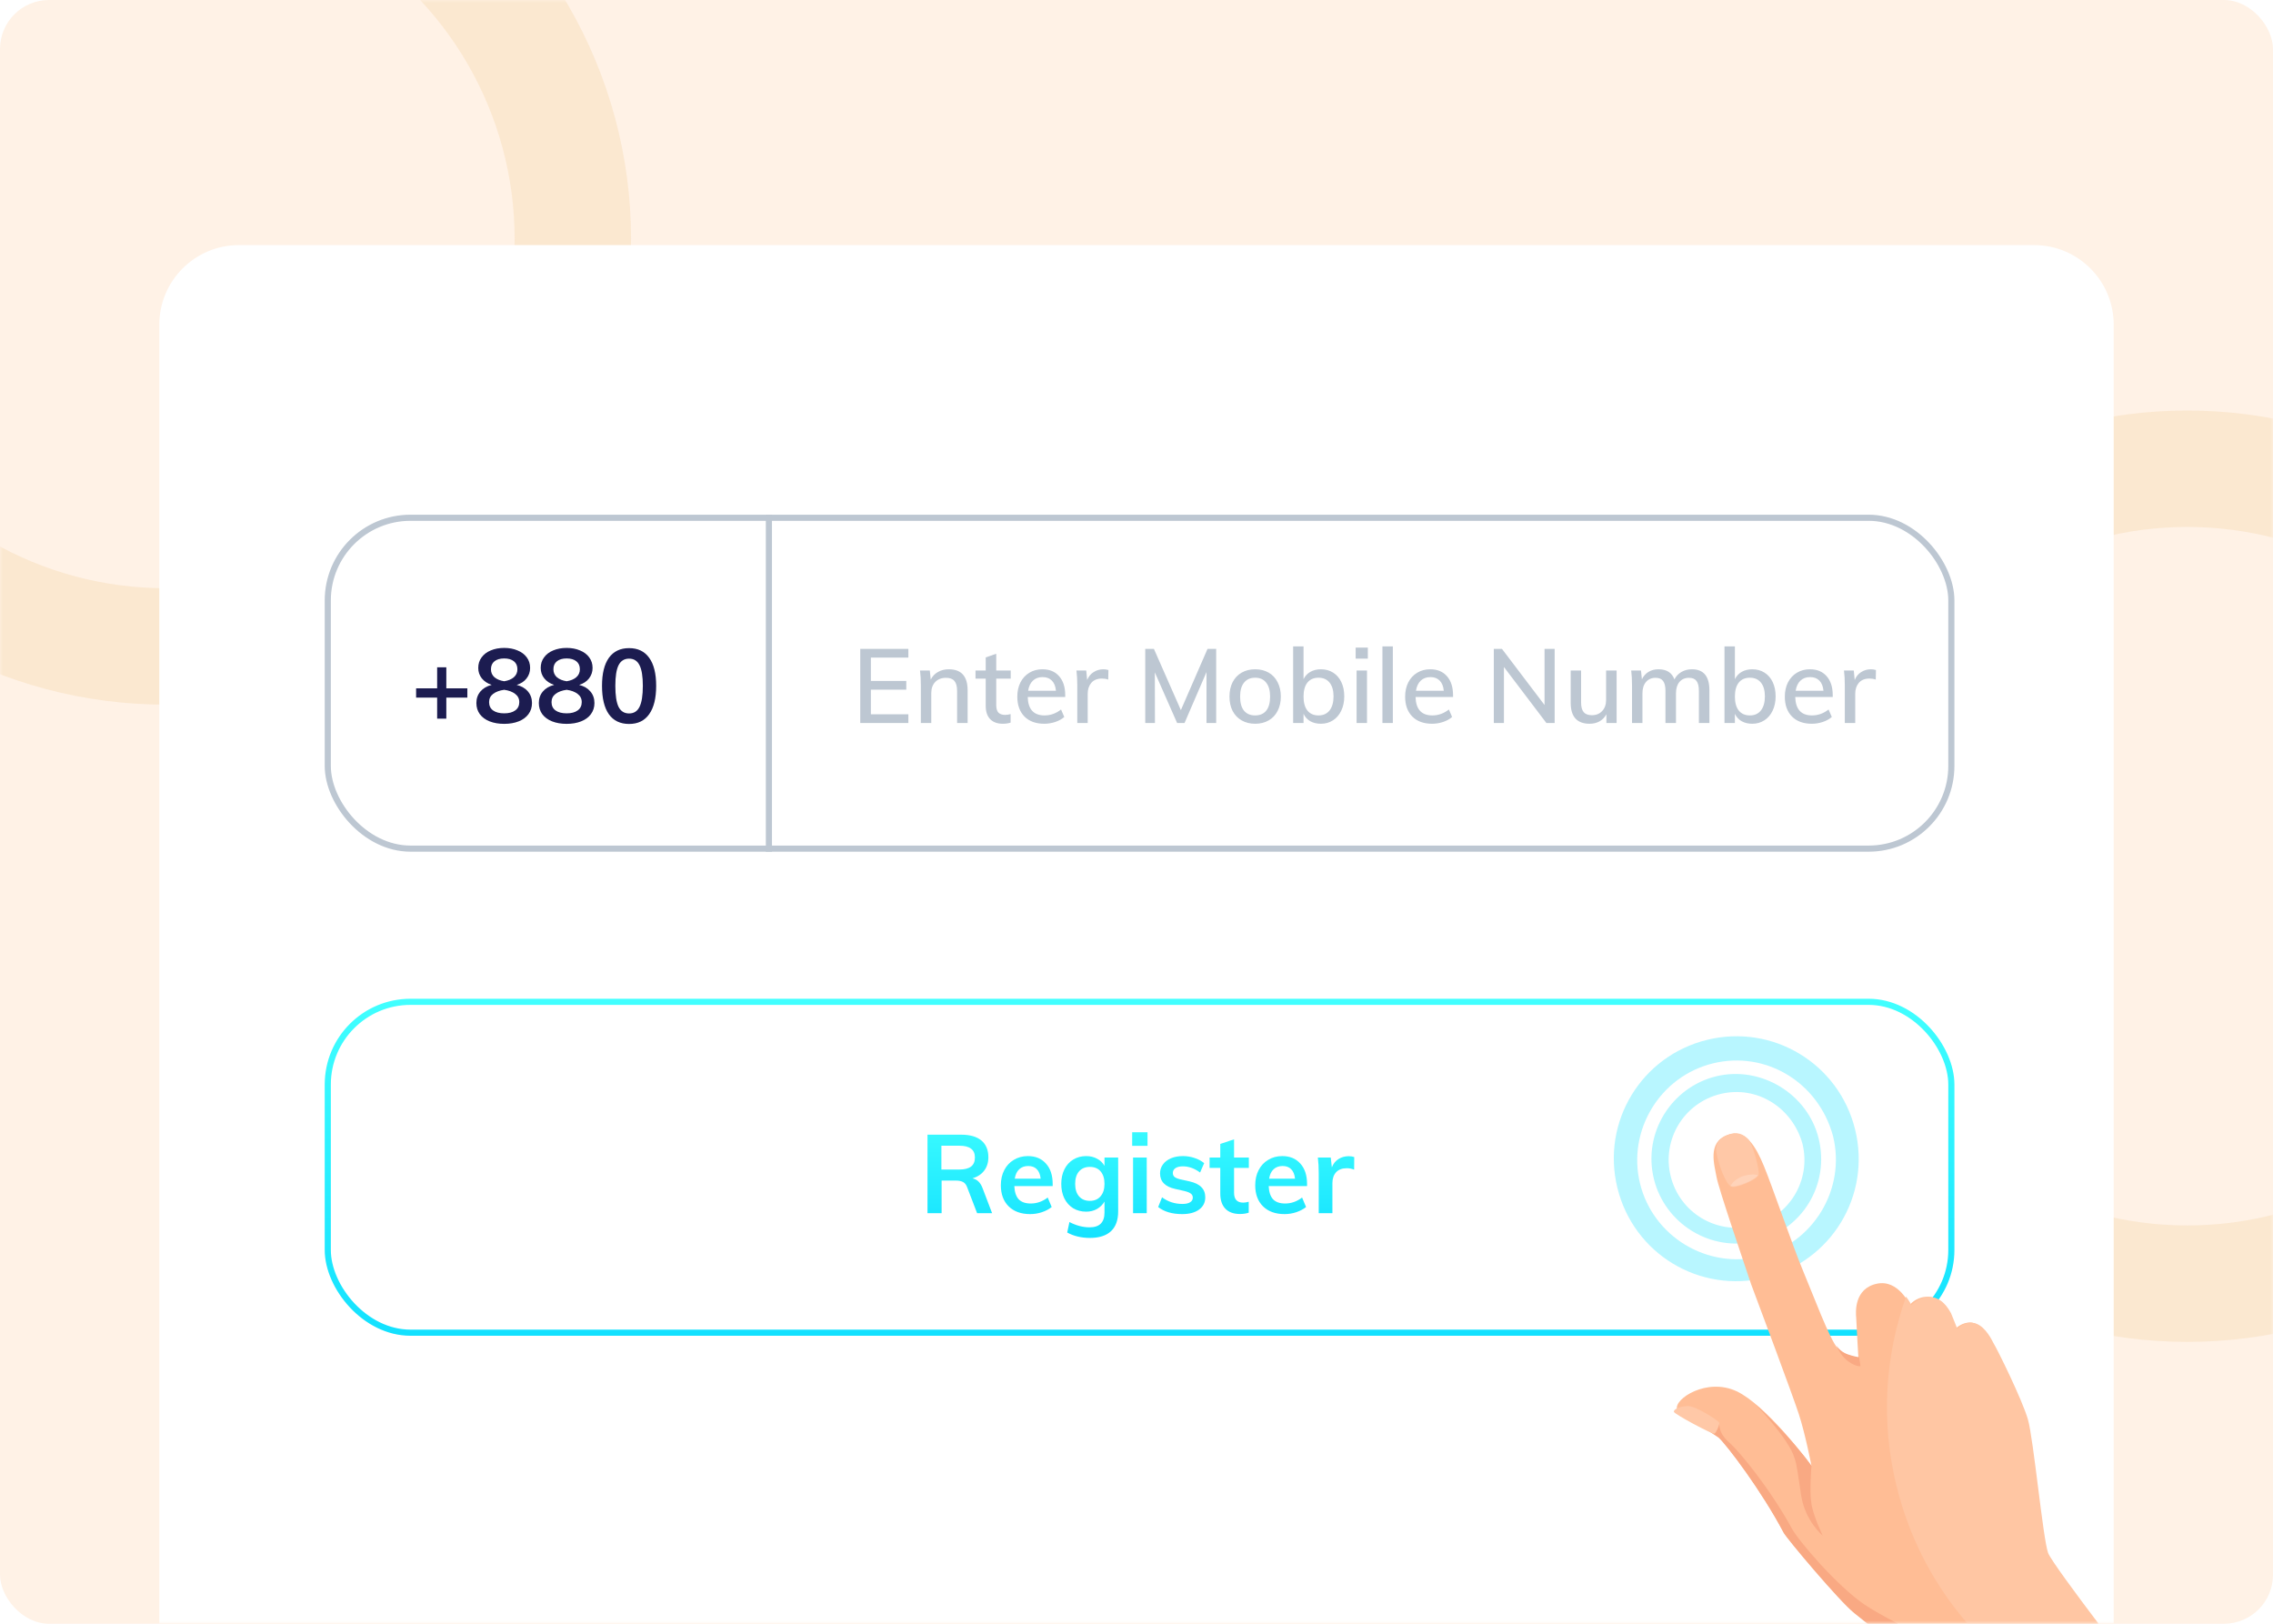 <svg width="371" height="265" viewBox="0 0 371 265" fill="none" xmlns="http://www.w3.org/2000/svg">
<rect width="371" height="265" rx="8" fill="#FFF2E6"/>
<mask id="mask0" mask-type="alpha" maskUnits="userSpaceOnUse" x="0" y="0" width="371" height="265">
<rect width="371" height="265" fill="#FFF2E6"/>
</mask>
<g mask="url(#mask0)">
<circle opacity="0.5" cx="27" cy="39" r="66.5" stroke="#F8DEBA" stroke-width="19"/>
<circle opacity="0.5" cx="357" cy="143" r="66.5" stroke="#F8DEBA" stroke-width="19"/>
<g filter="url(#filter0_d)">
<path d="M26 53C26 45.82 31.82 40 39 40H332C339.18 40 345 45.82 345 53V265H26V53Z" fill="white"/>
</g>
<rect x="53.5" y="84.5" width="265" height="54" rx="13.5" fill="white"/>
<path d="M76.282 113.852H72.848V117.286H71.352V113.852H67.918V112.339H71.352V108.905H72.848V112.339H76.282V113.852ZM84.333 111.778C85.115 111.971 85.727 112.328 86.169 112.849C86.611 113.37 86.832 113.999 86.832 114.736C86.832 115.427 86.64 116.034 86.254 116.555C85.88 117.065 85.348 117.456 84.656 117.728C83.976 118 83.189 118.136 82.293 118.136C81.398 118.136 80.605 118 79.913 117.728C79.233 117.456 78.701 117.065 78.315 116.555C77.941 116.034 77.754 115.427 77.754 114.736C77.754 113.999 77.975 113.37 78.417 112.849C78.859 112.328 79.471 111.971 80.253 111.778C79.573 111.551 79.035 111.194 78.638 110.707C78.253 110.22 78.06 109.653 78.06 109.007C78.06 108.35 78.242 107.777 78.604 107.29C78.967 106.791 79.466 106.412 80.1 106.151C80.746 105.879 81.477 105.743 82.293 105.743C83.109 105.743 83.835 105.879 84.469 106.151C85.115 106.412 85.62 106.791 85.982 107.29C86.345 107.777 86.526 108.35 86.526 109.007C86.526 109.664 86.328 110.242 85.931 110.741C85.546 111.228 85.013 111.574 84.333 111.778ZM82.293 107.46C81.625 107.46 81.098 107.613 80.712 107.919C80.327 108.225 80.134 108.661 80.134 109.228C80.134 109.761 80.327 110.197 80.712 110.537C81.109 110.866 81.636 111.081 82.293 111.183C82.951 111.081 83.472 110.866 83.857 110.537C84.254 110.197 84.452 109.761 84.452 109.228C84.452 108.661 84.26 108.225 83.874 107.919C83.489 107.613 82.962 107.46 82.293 107.46ZM82.293 116.419C83.064 116.419 83.665 116.26 84.095 115.943C84.537 115.626 84.758 115.172 84.758 114.583C84.758 114.028 84.532 113.58 84.078 113.24C83.636 112.9 83.041 112.679 82.293 112.577C81.545 112.679 80.945 112.9 80.491 113.24C80.049 113.58 79.828 114.028 79.828 114.583C79.828 115.172 80.044 115.626 80.474 115.943C80.916 116.26 81.523 116.419 82.293 116.419ZM94.527 111.778C95.309 111.971 95.921 112.328 96.363 112.849C96.805 113.37 97.026 113.999 97.026 114.736C97.026 115.427 96.833 116.034 96.448 116.555C96.074 117.065 95.541 117.456 94.85 117.728C94.17 118 93.382 118.136 92.487 118.136C91.591 118.136 90.798 118 90.107 117.728C89.427 117.456 88.894 117.065 88.509 116.555C88.135 116.034 87.948 115.427 87.948 114.736C87.948 113.999 88.169 113.37 88.611 112.849C89.053 112.328 89.665 111.971 90.447 111.778C89.767 111.551 89.228 111.194 88.832 110.707C88.446 110.22 88.254 109.653 88.254 109.007C88.254 108.35 88.435 107.777 88.798 107.29C89.16 106.791 89.659 106.412 90.294 106.151C90.94 105.879 91.671 105.743 92.487 105.743C93.303 105.743 94.028 105.879 94.663 106.151C95.309 106.412 95.813 106.791 96.176 107.29C96.538 107.777 96.72 108.35 96.72 109.007C96.72 109.664 96.521 110.242 96.125 110.741C95.739 111.228 95.207 111.574 94.527 111.778ZM92.487 107.46C91.818 107.46 91.291 107.613 90.906 107.919C90.52 108.225 90.328 108.661 90.328 109.228C90.328 109.761 90.52 110.197 90.906 110.537C91.302 110.866 91.829 111.081 92.487 111.183C93.144 111.081 93.665 110.866 94.051 110.537C94.447 110.197 94.646 109.761 94.646 109.228C94.646 108.661 94.453 108.225 94.068 107.919C93.682 107.613 93.155 107.46 92.487 107.46ZM92.487 116.419C93.257 116.419 93.858 116.26 94.289 115.943C94.731 115.626 94.952 115.172 94.952 114.583C94.952 114.028 94.725 113.58 94.272 113.24C93.83 112.9 93.235 112.679 92.487 112.577C91.739 112.679 91.138 112.9 90.685 113.24C90.243 113.58 90.022 114.028 90.022 114.583C90.022 115.172 90.237 115.626 90.668 115.943C91.11 116.26 91.716 116.419 92.487 116.419ZM102.68 118.153C101.241 118.153 100.141 117.626 99.382 116.572C98.634 115.507 98.26 113.96 98.26 111.931C98.26 109.936 98.634 108.412 99.382 107.358C100.141 106.304 101.241 105.777 102.68 105.777C104.119 105.777 105.213 106.304 105.961 107.358C106.72 108.401 107.1 109.925 107.1 111.931C107.1 113.948 106.72 115.49 105.961 116.555C105.213 117.62 104.119 118.153 102.68 118.153ZM102.68 116.436C103.462 116.436 104.029 116.079 104.38 115.365C104.743 114.64 104.924 113.495 104.924 111.931C104.924 110.39 104.743 109.268 104.38 108.565C104.029 107.851 103.462 107.494 102.68 107.494C101.898 107.494 101.326 107.851 100.963 108.565C100.612 109.268 100.436 110.39 100.436 111.931C100.436 113.495 100.612 114.64 100.963 115.365C101.326 116.079 101.898 116.436 102.68 116.436Z" fill="#1C1C50"/>
<path d="M140.411 105.896H148.265V107.324H142.145V111.132H147.925V112.56H142.145V116.572H148.265V118H140.411V105.896ZM154.858 109.228C156.909 109.228 157.935 110.373 157.935 112.662V118H156.218V112.764C156.218 112.016 156.071 111.472 155.776 111.132C155.493 110.792 155.034 110.622 154.399 110.622C153.674 110.622 153.09 110.849 152.648 111.302C152.217 111.755 152.002 112.362 152.002 113.121V118H150.302V111.846C150.302 110.951 150.257 110.146 150.166 109.432H151.764L151.917 110.911C152.189 110.367 152.58 109.953 153.09 109.67C153.611 109.375 154.201 109.228 154.858 109.228ZM162.606 110.758V115.059C162.606 115.648 162.731 116.068 162.98 116.317C163.241 116.555 163.598 116.674 164.051 116.674C164.346 116.674 164.646 116.629 164.952 116.538V117.932C164.578 118.057 164.153 118.119 163.677 118.119C162.793 118.119 162.107 117.87 161.62 117.371C161.133 116.872 160.889 116.147 160.889 115.195V110.758H159.223V109.432H160.889V107.29L162.606 106.695V109.432H164.969V110.758H162.606ZM173.865 113.75H167.745C167.802 115.756 168.714 116.759 170.482 116.759C171.468 116.759 172.369 116.436 173.185 115.79L173.712 117.014C173.327 117.354 172.834 117.626 172.233 117.83C171.644 118.023 171.049 118.119 170.448 118.119C169.077 118.119 168 117.728 167.218 116.946C166.436 116.153 166.045 115.07 166.045 113.699C166.045 112.826 166.215 112.05 166.555 111.37C166.906 110.69 167.394 110.163 168.017 109.789C168.64 109.415 169.349 109.228 170.142 109.228C171.298 109.228 172.205 109.602 172.862 110.35C173.531 111.098 173.865 112.135 173.865 113.461V113.75ZM170.176 110.503C169.53 110.503 169.003 110.696 168.595 111.081C168.187 111.466 167.926 112.016 167.813 112.73H172.352C172.284 112.005 172.063 111.455 171.689 111.081C171.315 110.696 170.811 110.503 170.176 110.503ZM180.102 109.228C180.363 109.228 180.635 109.268 180.918 109.347L180.884 110.911C180.578 110.798 180.244 110.741 179.881 110.741C179.099 110.741 178.51 110.979 178.113 111.455C177.728 111.92 177.535 112.509 177.535 113.223V118H175.835V111.846C175.835 110.951 175.79 110.146 175.699 109.432H177.297L177.45 110.979C177.677 110.412 178.028 109.982 178.504 109.687C178.98 109.381 179.513 109.228 180.102 109.228ZM198.506 105.896V118H196.925V109.687L193.338 118H192.131L188.493 109.738L188.51 118H186.929V105.896H188.34L192.743 115.892L197.095 105.896H198.506ZM204.875 118.119C204.036 118.119 203.299 117.938 202.665 117.575C202.03 117.212 201.537 116.697 201.186 116.028C200.846 115.359 200.676 114.577 200.676 113.682C200.676 112.787 200.846 112.005 201.186 111.336C201.537 110.656 202.03 110.135 202.665 109.772C203.299 109.409 204.036 109.228 204.875 109.228C205.702 109.228 206.433 109.409 207.068 109.772C207.702 110.135 208.19 110.656 208.53 111.336C208.881 112.005 209.057 112.787 209.057 113.682C209.057 114.577 208.881 115.359 208.53 116.028C208.19 116.697 207.702 117.212 207.068 117.575C206.433 117.938 205.702 118.119 204.875 118.119ZM204.858 116.759C205.651 116.759 206.257 116.498 206.677 115.977C207.096 115.456 207.306 114.691 207.306 113.682C207.306 112.696 207.09 111.937 206.66 111.404C206.24 110.871 205.645 110.605 204.875 110.605C204.093 110.605 203.486 110.871 203.056 111.404C202.625 111.937 202.41 112.696 202.41 113.682C202.41 114.691 202.619 115.456 203.039 115.977C203.469 116.498 204.076 116.759 204.858 116.759ZM215.603 109.228C216.351 109.228 217.014 109.409 217.592 109.772C218.17 110.135 218.617 110.65 218.935 111.319C219.252 111.988 219.411 112.764 219.411 113.648C219.411 114.532 219.246 115.314 218.918 115.994C218.6 116.663 218.153 117.184 217.575 117.558C216.997 117.932 216.339 118.119 215.603 118.119C214.945 118.119 214.367 117.983 213.869 117.711C213.381 117.428 213.013 117.025 212.764 116.504V118H211.064V105.488H212.764V110.843C213.013 110.333 213.381 109.936 213.869 109.653C214.367 109.37 214.945 109.228 215.603 109.228ZM215.212 116.759C215.982 116.759 216.583 116.487 217.014 115.943C217.444 115.388 217.66 114.623 217.66 113.648C217.66 112.685 217.444 111.937 217.014 111.404C216.583 110.871 215.982 110.605 215.212 110.605C214.43 110.605 213.823 110.871 213.393 111.404C212.973 111.937 212.764 112.696 212.764 113.682C212.764 114.668 212.973 115.427 213.393 115.96C213.823 116.493 214.43 116.759 215.212 116.759ZM221.423 109.432H223.123V118H221.423V109.432ZM223.259 105.692V107.494H221.27V105.692H223.259ZM225.64 105.488H227.34V118H225.64V105.488ZM237.167 113.75H231.047C231.103 115.756 232.016 116.759 233.784 116.759C234.77 116.759 235.671 116.436 236.487 115.79L237.014 117.014C236.628 117.354 236.135 117.626 235.535 117.83C234.945 118.023 234.35 118.119 233.75 118.119C232.378 118.119 231.302 117.728 230.52 116.946C229.738 116.153 229.347 115.07 229.347 113.699C229.347 112.826 229.517 112.05 229.857 111.37C230.208 110.69 230.695 110.163 231.319 109.789C231.942 109.415 232.65 109.228 233.444 109.228C234.6 109.228 235.506 109.602 236.164 110.35C236.832 111.098 237.167 112.135 237.167 113.461V113.75ZM233.478 110.503C232.832 110.503 232.305 110.696 231.897 111.081C231.489 111.466 231.228 112.016 231.115 112.73H235.654C235.586 112.005 235.365 111.455 234.991 111.081C234.617 110.696 234.112 110.503 233.478 110.503ZM253.75 105.896V118H252.407L245.471 108.854V118H243.822V105.896H245.148L252.101 115.059V105.896H253.75ZM263.865 109.432V118H262.199V116.572C261.927 117.071 261.553 117.456 261.077 117.728C260.601 117.989 260.063 118.119 259.462 118.119C257.399 118.119 256.368 116.974 256.368 114.685V109.432H258.068V114.668C258.068 115.371 258.21 115.892 258.493 116.232C258.788 116.561 259.23 116.725 259.819 116.725C260.522 116.725 261.083 116.498 261.502 116.045C261.933 115.592 262.148 114.991 262.148 114.243V109.432H263.865ZM276.155 109.228C278.059 109.228 279.011 110.373 279.011 112.662V118H277.294V112.747C277.294 112.01 277.164 111.472 276.903 111.132C276.654 110.792 276.246 110.622 275.679 110.622C275.022 110.622 274.5 110.849 274.115 111.302C273.741 111.755 273.554 112.373 273.554 113.155V118H271.837V112.747C271.837 112.01 271.707 111.472 271.446 111.132C271.197 110.792 270.789 110.622 270.222 110.622C269.565 110.622 269.043 110.849 268.658 111.302C268.273 111.755 268.08 112.373 268.08 113.155V118H266.38V111.846C266.38 110.951 266.335 110.146 266.244 109.432H267.842L267.995 110.86C268.244 110.339 268.601 109.936 269.066 109.653C269.531 109.37 270.075 109.228 270.698 109.228C272.024 109.228 272.891 109.778 273.299 110.877C273.56 110.367 273.939 109.965 274.438 109.67C274.948 109.375 275.52 109.228 276.155 109.228ZM286.01 109.228C286.758 109.228 287.421 109.409 287.999 109.772C288.577 110.135 289.025 110.65 289.342 111.319C289.659 111.988 289.818 112.764 289.818 113.648C289.818 114.532 289.654 115.314 289.325 115.994C289.008 116.663 288.56 117.184 287.982 117.558C287.404 117.932 286.747 118.119 286.01 118.119C285.353 118.119 284.775 117.983 284.276 117.711C283.789 117.428 283.42 117.025 283.171 116.504V118H281.471V105.488H283.171V110.843C283.42 110.333 283.789 109.936 284.276 109.653C284.775 109.37 285.353 109.228 286.01 109.228ZM285.619 116.759C286.39 116.759 286.99 116.487 287.421 115.943C287.852 115.388 288.067 114.623 288.067 113.648C288.067 112.685 287.852 111.937 287.421 111.404C286.99 110.871 286.39 110.605 285.619 110.605C284.837 110.605 284.231 110.871 283.8 111.404C283.381 111.937 283.171 112.696 283.171 113.682C283.171 114.668 283.381 115.427 283.8 115.96C284.231 116.493 284.837 116.759 285.619 116.759ZM299.14 113.75H293.02C293.077 115.756 293.989 116.759 295.757 116.759C296.743 116.759 297.644 116.436 298.46 115.79L298.987 117.014C298.602 117.354 298.109 117.626 297.508 117.83C296.919 118.023 296.324 118.119 295.723 118.119C294.352 118.119 293.275 117.728 292.493 116.946C291.711 116.153 291.32 115.07 291.32 113.699C291.32 112.826 291.49 112.05 291.83 111.37C292.182 110.69 292.669 110.163 293.292 109.789C293.916 109.415 294.624 109.228 295.417 109.228C296.573 109.228 297.48 109.602 298.137 110.35C298.806 111.098 299.14 112.135 299.14 113.461V113.75ZM295.451 110.503C294.805 110.503 294.278 110.696 293.87 111.081C293.462 111.466 293.202 112.016 293.088 112.73H297.627C297.559 112.005 297.338 111.455 296.964 111.081C296.59 110.696 296.086 110.503 295.451 110.503ZM305.378 109.228C305.638 109.228 305.91 109.268 306.194 109.347L306.16 110.911C305.854 110.798 305.519 110.741 305.157 110.741C304.375 110.741 303.785 110.979 303.389 111.455C303.003 111.92 302.811 112.509 302.811 113.223V118H301.111V111.846C301.111 110.951 301.065 110.146 300.975 109.432H302.573L302.726 110.979C302.952 110.412 303.304 109.982 303.78 109.687C304.256 109.381 304.788 109.228 305.378 109.228Z" fill="#BDC7D2"/>
<line x1="125.5" y1="84" x2="125.5" y2="139" stroke="#BDC7D2"/>
<rect x="53.5" y="84.5" width="265" height="54" rx="13.5" stroke="#BDC7D2"/>
<rect x="53.5" y="163.5" width="265" height="54" rx="13.5" fill="white"/>
<path d="M161.934 198H159.486L157.848 193.734C157.704 193.338 157.482 193.062 157.182 192.906C156.882 192.75 156.492 192.672 156.012 192.672H153.69V198H151.386V185.184H156.876C158.328 185.184 159.432 185.502 160.188 186.138C160.944 186.774 161.322 187.686 161.322 188.874C161.322 189.726 161.094 190.452 160.638 191.052C160.194 191.64 159.558 192.06 158.73 192.312C159.486 192.468 160.032 192.996 160.368 193.896L161.934 198ZM156.552 190.872C157.428 190.872 158.076 190.71 158.496 190.386C158.916 190.062 159.126 189.57 159.126 188.91C159.126 188.262 158.916 187.782 158.496 187.47C158.088 187.146 157.44 186.984 156.552 186.984H153.654V190.872H156.552ZM171.819 193.572H165.555C165.603 194.544 165.843 195.264 166.275 195.732C166.719 196.188 167.373 196.416 168.237 196.416C169.233 196.416 170.157 196.092 171.009 195.444L171.657 196.992C171.225 197.34 170.691 197.622 170.055 197.838C169.431 198.042 168.795 198.144 168.147 198.144C166.659 198.144 165.489 197.724 164.637 196.884C163.785 196.044 163.359 194.892 163.359 193.428C163.359 192.504 163.545 191.682 163.917 190.962C164.289 190.242 164.811 189.684 165.483 189.288C166.155 188.88 166.917 188.676 167.769 188.676C169.017 188.676 170.001 189.084 170.721 189.9C171.453 190.704 171.819 191.814 171.819 193.23V193.572ZM167.823 190.296C167.223 190.296 166.731 190.476 166.347 190.836C165.975 191.184 165.735 191.694 165.627 192.366H169.857C169.785 191.682 169.575 191.166 169.227 190.818C168.891 190.47 168.423 190.296 167.823 190.296ZM182.508 188.91V197.712C182.508 199.128 182.118 200.202 181.338 200.934C180.558 201.666 179.412 202.032 177.9 202.032C176.496 202.032 175.26 201.738 174.192 201.15L174.552 199.44C175.656 200.016 176.754 200.304 177.846 200.304C179.466 200.304 180.276 199.5 180.276 197.892V196.092C180 196.584 179.598 196.986 179.07 197.298C178.542 197.598 177.948 197.748 177.288 197.748C176.496 197.748 175.788 197.562 175.164 197.19C174.552 196.806 174.072 196.272 173.724 195.588C173.388 194.892 173.22 194.1 173.22 193.212C173.22 192.324 173.388 191.538 173.724 190.854C174.072 190.158 174.552 189.624 175.164 189.252C175.788 188.868 176.496 188.676 177.288 188.676C177.96 188.676 178.554 188.82 179.07 189.108C179.598 189.384 180 189.774 180.276 190.278V188.91H182.508ZM177.882 195.984C178.626 195.984 179.208 195.738 179.628 195.246C180.06 194.754 180.276 194.076 180.276 193.212C180.276 192.348 180.066 191.67 179.646 191.178C179.226 190.686 178.638 190.44 177.882 190.44C177.138 190.44 176.55 190.686 176.118 191.178C175.698 191.67 175.488 192.348 175.488 193.212C175.488 194.076 175.698 194.754 176.118 195.246C176.55 195.738 177.138 195.984 177.882 195.984ZM184.939 188.91H187.171V198H184.939V188.91ZM187.297 184.788V187.002H184.795V184.788H187.297ZM192.962 198.144C191.318 198.144 190.01 197.76 189.038 196.992L189.668 195.408C190.64 196.128 191.75 196.488 192.998 196.488C193.538 196.488 193.952 196.398 194.24 196.218C194.54 196.038 194.69 195.786 194.69 195.462C194.69 195.186 194.588 194.97 194.384 194.814C194.18 194.646 193.832 194.502 193.34 194.382L191.828 194.04C190.172 193.68 189.344 192.834 189.344 191.502C189.344 190.95 189.5 190.464 189.812 190.044C190.124 189.612 190.562 189.276 191.126 189.036C191.69 188.796 192.344 188.676 193.088 188.676C193.736 188.676 194.36 188.778 194.96 188.982C195.56 189.174 196.088 189.456 196.544 189.828L195.878 191.358C194.966 190.686 194.03 190.35 193.07 190.35C192.554 190.35 192.152 190.446 191.864 190.638C191.576 190.83 191.432 191.094 191.432 191.43C191.432 191.694 191.516 191.904 191.684 192.06C191.864 192.216 192.164 192.348 192.584 192.456L194.132 192.798C195.032 193.002 195.686 193.32 196.094 193.752C196.514 194.172 196.724 194.724 196.724 195.408C196.724 196.248 196.388 196.914 195.716 197.406C195.044 197.898 194.126 198.144 192.962 198.144ZM201.424 190.602V194.67C201.424 195.738 201.922 196.272 202.918 196.272C203.194 196.272 203.494 196.224 203.818 196.128V197.91C203.422 198.054 202.942 198.126 202.378 198.126C201.346 198.126 200.554 197.838 200.002 197.262C199.45 196.686 199.174 195.858 199.174 194.778V190.602H197.428V188.91H199.174V186.696L201.424 185.94V188.91H203.836V190.602H201.424ZM213.338 193.572H207.074C207.122 194.544 207.362 195.264 207.794 195.732C208.238 196.188 208.892 196.416 209.756 196.416C210.752 196.416 211.676 196.092 212.528 195.444L213.176 196.992C212.744 197.34 212.21 197.622 211.574 197.838C210.95 198.042 210.314 198.144 209.666 198.144C208.178 198.144 207.008 197.724 206.156 196.884C205.304 196.044 204.878 194.892 204.878 193.428C204.878 192.504 205.064 191.682 205.436 190.962C205.808 190.242 206.33 189.684 207.002 189.288C207.674 188.88 208.436 188.676 209.288 188.676C210.536 188.676 211.52 189.084 212.24 189.9C212.972 190.704 213.338 191.814 213.338 193.23V193.572ZM209.342 190.296C208.742 190.296 208.25 190.476 207.866 190.836C207.494 191.184 207.254 191.694 207.146 192.366H211.376C211.304 191.682 211.094 191.166 210.746 190.818C210.41 190.47 209.942 190.296 209.342 190.296ZM220.14 188.694C220.488 188.694 220.788 188.742 221.04 188.838L221.022 190.89C220.638 190.734 220.242 190.656 219.834 190.656C219.066 190.656 218.478 190.878 218.07 191.322C217.674 191.766 217.476 192.354 217.476 193.086V198H215.244V191.484C215.244 190.524 215.196 189.666 215.1 188.91H217.206L217.386 190.512C217.614 189.924 217.974 189.474 218.466 189.162C218.958 188.85 219.516 188.694 220.14 188.694Z" fill="url(#paint0_linear)"/>
<rect x="53.5" y="163.5" width="265" height="54" rx="13.5" stroke="url(#paint1_linear)"/>
<g opacity="0.3">
<path d="M286.688 202.557C279.195 204.392 271.734 199.702 269.946 192.402C268.111 184.909 272.8 177.448 280.101 175.66C287.401 173.872 295.055 178.514 296.843 185.815C298.678 193.307 294.18 200.722 286.688 202.557ZM280.806 178.542C274.851 180 271.224 185.979 272.682 191.935C274.141 197.891 280.12 201.518 286.076 200.059C292.032 198.601 295.658 192.621 294.2 186.666C292.549 180.757 286.762 177.083 280.806 178.542Z" fill="#12E1FF"/>
<path d="M288.146 208.513C277.387 211.147 266.625 204.619 263.99 193.86C261.355 183.102 267.883 172.339 278.642 169.704C289.401 167.069 300.163 173.597 302.798 184.356C305.433 195.115 298.905 205.878 288.146 208.513ZM279.583 173.547C270.938 175.664 265.57 184.513 267.687 193.159C269.805 201.804 278.654 207.172 287.299 205.054C295.945 202.937 301.312 194.088 299.195 185.442C296.839 176.652 288.228 171.429 279.583 173.547Z" fill="#12E1FF"/>
</g>
<path d="M320.842 282.504C320.842 282.504 313.257 271.558 310.732 269.588C308.206 267.619 304.307 264.487 302.612 263.132C300.247 261.259 291.6 250.981 291.092 250.016C287.53 243.261 281.887 235.789 280.481 234.499C278.021 232.241 273.468 231.449 273.702 229.621C273.935 227.793 279.534 224.515 284.365 227.555C289.324 230.563 295.668 239.225 295.668 239.225C295.668 239.225 294.666 234.022 293.591 230.744C292.516 227.465 287.003 212.743 285.831 209.625C284.787 206.475 280.515 194.036 280.171 192.077C279.828 190.118 278.658 186.455 281.905 185.251C284.894 184.11 286.581 187.102 287.913 190.318C289.245 193.533 292.599 203.336 294.249 207.29C295.867 211.117 298.686 218.735 299.963 220.057C301.241 221.379 303.326 221.549 303.326 221.549C303.326 221.549 303.058 217.12 302.971 215.098C302.88 214.167 302.61 210.283 306.368 209.499C309.869 208.777 311.71 212.958 311.71 212.958C311.71 212.958 312.646 211.775 314.251 211.654C315.984 211.502 317.136 212.31 318.153 214.24C318.47 214.98 319.2 216.844 319.2 216.844C319.2 216.844 320.167 215.79 321.675 215.829C323.343 215.966 324.392 218.024 325.061 219.086C325.601 220.18 329.829 228.543 330.712 231.596C331.596 234.648 333.283 250.989 334.138 253.368C334.992 255.746 350.237 275.169 350.237 275.169L320.81 282.375L320.842 282.504Z" fill="#FFBD95"/>
<path d="M282.033 185.219C283.512 184.585 284.601 185.136 285.335 185.909C286.038 186.554 287.268 191.02 287.04 191.757C286.811 192.494 283.371 194.018 282.602 193.661C281.545 193.239 280.313 189.318 280.19 188.259C279.906 187.102 280.297 185.917 282.033 185.219Z" fill="#FFC8A7"/>
<path d="M286.539 229.202C286.539 229.202 290.533 232.718 294.265 237.389C294.839 238.066 295.668 239.225 295.668 239.225C295.668 239.225 295.327 243.395 295.639 245.225C295.822 247.087 297.506 250.625 297.506 250.625C297.506 250.625 294.598 248.204 293.976 243.998C293.478 240.851 293.326 239.117 292.914 237.992C291.999 234.811 286.539 229.202 286.539 229.202Z" fill="#F9A983"/>
<path d="M311.998 213.023C311.998 213.023 313.309 220.602 314.072 222.05C314.867 223.626 315.793 224.625 316.435 224.468C317.335 224.248 316.989 222.834 316.131 221.001C315.145 219.199 311.998 213.023 311.998 213.023Z" fill="#F9A983"/>
<path d="M319.488 216.91C319.488 216.91 320.715 221.921 321.478 223.369C322.241 224.817 322.847 225.622 323.521 225.593C324.195 225.564 324.263 224.73 323.723 223.636C322.802 221.546 319.488 216.91 319.488 216.91Z" fill="#F9A983"/>
<path d="M299.709 219.574C299.709 219.574 300.407 221.31 301.718 222.215C303.029 223.12 303.672 222.962 303.672 222.962L303.454 221.517C303.454 221.517 302.46 221.352 301.563 221.027C300.378 220.636 299.709 219.574 299.709 219.574Z" fill="#F9A983"/>
<path d="M282.442 193.564C283.21 193.921 286.554 192.557 286.911 191.789C286.462 191.626 285.371 191.621 284.246 192.033C283.024 192.604 282.636 193.244 282.442 193.564Z" fill="#FFD3B9"/>
<path d="M317.854 269.751C314.146 266.845 309.053 264.959 304.351 261.888C299.777 258.786 293.459 251.343 292.442 249.413C288.975 243.043 283.934 236.922 282.369 235.535C279.109 232.792 282.261 231.202 278.561 233.335C279.201 233.723 279.872 234.239 280.512 234.627C281.918 235.918 287.561 243.389 291.123 250.145C291.631 251.11 300.278 261.387 302.643 263.26C304.338 264.616 308.237 267.747 310.763 269.717C313.288 271.686 320.873 282.632 320.873 282.632L326.527 281.248C324.363 277.419 320.411 271.849 317.854 269.751Z" fill="#F9A983"/>
<path d="M279.809 233.982C280.066 233.919 280.78 232.383 280.588 232.157C280.525 231.9 276.783 229.411 275.435 229.469C274.087 229.527 273.122 230.035 273.216 230.421C273.311 230.806 279.424 234.077 279.809 233.982Z" fill="#FFC8A7"/>
<path d="M331 231.661C330.085 228.48 326.018 220.214 325.349 219.152C324.809 218.058 323.631 216.031 321.963 215.895C320.295 215.758 319.488 216.91 319.488 216.91C319.488 216.91 318.759 215.045 318.441 214.305C317.455 212.504 316.272 211.568 314.539 211.72C312.934 211.84 311.998 213.023 311.998 213.023C311.998 213.023 311.712 212.412 311.106 211.607C307.723 221.153 306.934 231.834 309.546 242.5C313.543 258.82 324.552 271.515 338.446 278.192L350.397 275.266C350.397 275.266 335.281 255.812 334.297 253.465C333.442 251.086 331.916 234.842 331 231.661Z" fill="#FFC6A3"/>
</g>
<defs>
<filter id="filter0_d" x="2" y="16" width="367" height="273" filterUnits="userSpaceOnUse" color-interpolation-filters="sRGB">
<feFlood flood-opacity="0" result="BackgroundImageFix"/>
<feColorMatrix in="SourceAlpha" type="matrix" values="0 0 0 0 0 0 0 0 0 0 0 0 0 0 0 0 0 0 127 0"/>
<feOffset/>
<feGaussianBlur stdDeviation="12"/>
<feColorMatrix type="matrix" values="0 0 0 0 0.978 0 0 0 0 0.871 0 0 0 0 0.724 0 0 0 0.7 0"/>
<feBlend mode="normal" in2="BackgroundImageFix" result="effect1_dropShadow"/>
<feBlend mode="normal" in="SourceGraphic" in2="effect1_dropShadow" result="shape"/>
</filter>
<linearGradient id="paint0_linear" x1="186" y1="180" x2="186" y2="203" gradientUnits="userSpaceOnUse">
<stop stop-color="#41FFFF"/>
<stop offset="1" stop-color="#12E1FF"/>
</linearGradient>
<linearGradient id="paint1_linear" x1="186" y1="163" x2="186" y2="218" gradientUnits="userSpaceOnUse">
<stop stop-color="#41FFFF"/>
<stop offset="1" stop-color="#12E1FF"/>
</linearGradient>
</defs>
</svg>
